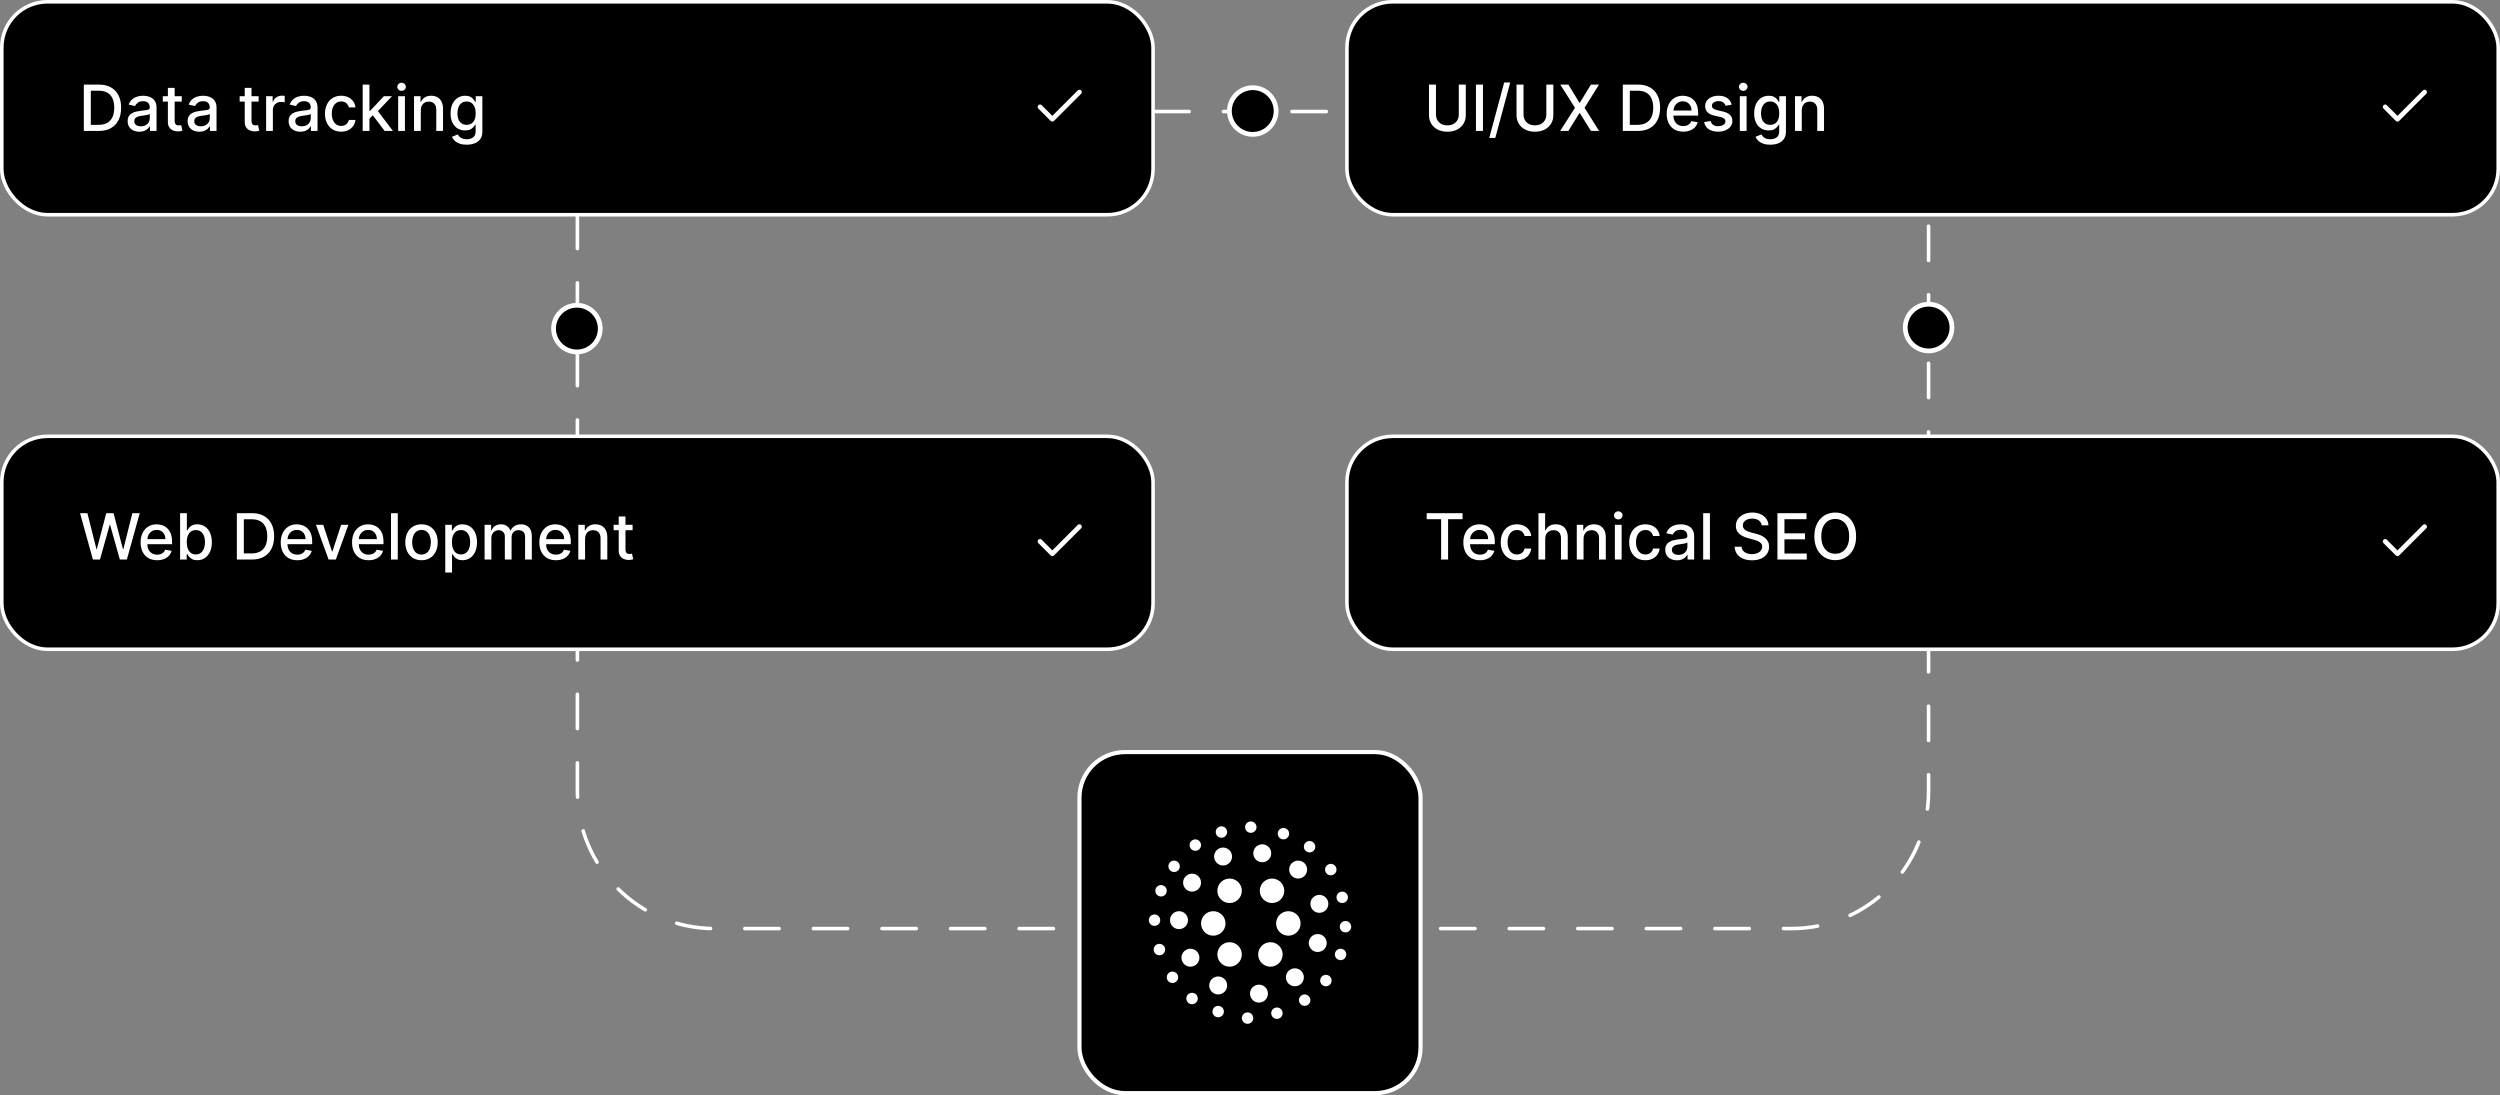 <svg width="420" height="184" viewBox="0 0 420 184" fill="none" xmlns="http://www.w3.org/2000/svg">
<rect x="0" y="0" width="420" height="184" fill="#808080" stroke="none"/>
<path d="M324 38V132.947C324 145.679 313.679 156 300.947 156H225" stroke="white" stroke-width="0.6" stroke-linecap="round" stroke-dasharray="5.76 5.76"/>
<path d="M97 36V132.947C97 145.679 107.321 156 120.053 156H196" stroke="white" stroke-width="0.6" stroke-linecap="round" stroke-dasharray="5.76 5.76"/>
<rect x="0.3" y="0.3" width="193.416" height="35.778" rx="7.7" fill="black" stroke="white" stroke-width="0.6"/>
<path d="M16.604 22H14.084V14.215H16.684C17.447 14.215 18.102 14.371 18.649 14.682C19.197 14.992 19.616 15.436 19.908 16.017C20.202 16.594 20.349 17.288 20.349 18.096C20.349 18.907 20.2 19.604 19.904 20.187C19.61 20.77 19.184 21.218 18.627 21.532C18.069 21.844 17.395 22 16.604 22ZM15.258 20.974H16.54C17.133 20.974 17.626 20.862 18.018 20.639C18.411 20.414 18.705 20.088 18.9 19.662C19.096 19.234 19.193 18.712 19.193 18.096C19.193 17.485 19.096 16.967 18.9 16.541C18.708 16.115 18.42 15.792 18.037 15.572C17.655 15.351 17.18 15.241 16.612 15.241H15.258V20.974ZM23.417 22.129C23.047 22.129 22.713 22.061 22.414 21.924C22.115 21.785 21.878 21.583 21.703 21.32C21.531 21.056 21.445 20.733 21.445 20.35C21.445 20.021 21.508 19.75 21.634 19.537C21.761 19.324 21.932 19.155 22.148 19.031C22.363 18.907 22.604 18.813 22.87 18.75C23.136 18.686 23.407 18.638 23.683 18.605C24.033 18.565 24.317 18.532 24.535 18.507C24.753 18.479 24.911 18.434 25.01 18.373C25.109 18.313 25.159 18.214 25.159 18.077V18.05C25.159 17.718 25.065 17.461 24.877 17.279C24.692 17.096 24.416 17.005 24.049 17.005C23.666 17.005 23.364 17.09 23.144 17.26C22.926 17.427 22.775 17.613 22.691 17.819L21.623 17.575C21.75 17.22 21.935 16.934 22.178 16.716C22.424 16.496 22.707 16.336 23.026 16.237C23.345 16.136 23.681 16.085 24.033 16.085C24.266 16.085 24.514 16.113 24.775 16.169C25.038 16.222 25.284 16.321 25.512 16.465C25.743 16.61 25.931 16.816 26.078 17.085C26.226 17.351 26.299 17.697 26.299 18.123V22H25.189V21.202H25.143C25.07 21.349 24.96 21.493 24.813 21.635C24.666 21.777 24.477 21.895 24.246 21.989C24.015 22.082 23.739 22.129 23.417 22.129ZM23.665 21.217C23.979 21.217 24.247 21.155 24.47 21.031C24.696 20.907 24.867 20.744 24.984 20.544C25.103 20.341 25.162 20.125 25.162 19.894V19.141C25.122 19.182 25.043 19.22 24.927 19.256C24.813 19.288 24.682 19.317 24.535 19.343C24.388 19.366 24.245 19.387 24.105 19.407C23.966 19.425 23.849 19.441 23.756 19.453C23.535 19.481 23.334 19.528 23.151 19.594C22.971 19.66 22.827 19.755 22.718 19.879C22.611 20 22.558 20.163 22.558 20.366C22.558 20.647 22.662 20.86 22.87 21.004C23.078 21.146 23.343 21.217 23.665 21.217ZM30.538 16.161V17.073H27.349V16.161H30.538ZM28.204 14.762H29.341V20.286C29.341 20.506 29.374 20.672 29.44 20.784C29.506 20.893 29.591 20.967 29.695 21.008C29.801 21.046 29.916 21.065 30.041 21.065C30.132 21.065 30.212 21.059 30.28 21.046C30.349 21.033 30.402 21.023 30.44 21.015L30.645 21.954C30.579 21.98 30.485 22.005 30.364 22.03C30.242 22.058 30.09 22.074 29.907 22.076C29.608 22.081 29.33 22.028 29.071 21.916C28.813 21.805 28.604 21.633 28.444 21.399C28.284 21.166 28.204 20.874 28.204 20.521V14.762ZM33.495 22.129C33.125 22.129 32.791 22.061 32.492 21.924C32.193 21.785 31.956 21.583 31.781 21.32C31.608 21.056 31.522 20.733 31.522 20.35C31.522 20.021 31.585 19.75 31.712 19.537C31.839 19.324 32.01 19.155 32.225 19.031C32.441 18.907 32.682 18.813 32.948 18.75C33.214 18.686 33.485 18.638 33.761 18.605C34.111 18.565 34.395 18.532 34.613 18.507C34.831 18.479 34.989 18.434 35.088 18.373C35.187 18.313 35.236 18.214 35.236 18.077V18.05C35.236 17.718 35.142 17.461 34.955 17.279C34.77 17.096 34.494 17.005 34.126 17.005C33.743 17.005 33.442 17.09 33.221 17.26C33.004 17.427 32.853 17.613 32.769 17.819L31.701 17.575C31.828 17.22 32.013 16.934 32.256 16.716C32.502 16.496 32.784 16.336 33.104 16.237C33.423 16.136 33.759 16.085 34.111 16.085C34.344 16.085 34.591 16.113 34.852 16.169C35.116 16.222 35.362 16.321 35.59 16.465C35.82 16.61 36.009 16.816 36.156 17.085C36.303 17.351 36.377 17.697 36.377 18.123V22H35.267V21.202H35.221C35.148 21.349 35.037 21.493 34.89 21.635C34.743 21.777 34.554 21.895 34.324 21.989C34.093 22.082 33.817 22.129 33.495 22.129ZM33.742 21.217C34.056 21.217 34.325 21.155 34.548 21.031C34.774 20.907 34.945 20.744 35.061 20.544C35.181 20.341 35.24 20.125 35.24 19.894V19.141C35.2 19.182 35.121 19.22 35.004 19.256C34.89 19.288 34.76 19.317 34.613 19.343C34.466 19.366 34.323 19.387 34.183 19.407C34.044 19.425 33.927 19.441 33.834 19.453C33.613 19.481 33.411 19.528 33.229 19.594C33.049 19.66 32.905 19.755 32.796 19.879C32.689 20 32.636 20.163 32.636 20.366C32.636 20.647 32.74 20.86 32.948 21.004C33.156 21.146 33.42 21.217 33.742 21.217ZM43.449 16.161V17.073H40.26V16.161H43.449ZM41.115 14.762H42.252V20.286C42.252 20.506 42.285 20.672 42.351 20.784C42.417 20.893 42.502 20.967 42.605 21.008C42.712 21.046 42.827 21.065 42.951 21.065C43.043 21.065 43.122 21.059 43.191 21.046C43.259 21.033 43.312 21.023 43.35 21.015L43.556 21.954C43.49 21.98 43.396 22.005 43.274 22.03C43.153 22.058 43.001 22.074 42.818 22.076C42.519 22.081 42.24 22.028 41.982 21.916C41.723 21.805 41.514 21.633 41.355 21.399C41.195 21.166 41.115 20.874 41.115 20.521V14.762ZM44.707 22V16.161H45.805V17.089H45.866C45.972 16.774 46.16 16.527 46.429 16.347C46.7 16.165 47.007 16.074 47.349 16.074C47.42 16.074 47.503 16.076 47.6 16.081C47.698 16.086 47.776 16.093 47.831 16.1V17.188C47.786 17.175 47.705 17.161 47.588 17.146C47.472 17.128 47.355 17.119 47.238 17.119C46.97 17.119 46.73 17.176 46.52 17.29C46.312 17.402 46.147 17.558 46.026 17.758C45.904 17.955 45.843 18.181 45.843 18.434V22H44.707ZM50.462 22.129C50.092 22.129 49.758 22.061 49.459 21.924C49.16 21.785 48.922 21.583 48.748 21.32C48.575 21.056 48.489 20.733 48.489 20.35C48.489 20.021 48.553 19.75 48.679 19.537C48.806 19.324 48.977 19.155 49.192 19.031C49.408 18.907 49.649 18.813 49.915 18.75C50.181 18.686 50.452 18.638 50.728 18.605C51.078 18.565 51.362 18.532 51.58 18.507C51.798 18.479 51.956 18.434 52.055 18.373C52.154 18.313 52.203 18.214 52.203 18.077V18.05C52.203 17.718 52.109 17.461 51.922 17.279C51.737 17.096 51.461 17.005 51.093 17.005C50.711 17.005 50.409 17.09 50.188 17.26C49.97 17.427 49.82 17.613 49.736 17.819L48.668 17.575C48.794 17.22 48.98 16.934 49.223 16.716C49.469 16.496 49.751 16.336 50.071 16.237C50.39 16.136 50.726 16.085 51.078 16.085C51.311 16.085 51.558 16.113 51.819 16.169C52.083 16.222 52.329 16.321 52.557 16.465C52.787 16.61 52.976 16.816 53.123 17.085C53.27 17.351 53.344 17.697 53.344 18.123V22H52.234V21.202H52.188C52.114 21.349 52.004 21.493 51.857 21.635C51.71 21.777 51.521 21.895 51.291 21.989C51.06 22.082 50.784 22.129 50.462 22.129ZM50.709 21.217C51.023 21.217 51.292 21.155 51.515 21.031C51.741 20.907 51.912 20.744 52.028 20.544C52.147 20.341 52.207 20.125 52.207 19.894V19.141C52.166 19.182 52.088 19.22 51.971 19.256C51.857 19.288 51.727 19.317 51.58 19.343C51.433 19.366 51.29 19.387 51.15 19.407C51.011 19.425 50.894 19.441 50.8 19.453C50.58 19.481 50.379 19.528 50.196 19.594C50.016 19.66 49.872 19.755 49.763 19.879C49.656 20 49.603 20.163 49.603 20.366C49.603 20.647 49.707 20.86 49.915 21.004C50.123 21.146 50.387 21.217 50.709 21.217ZM57.317 22.118C56.752 22.118 56.265 21.99 55.857 21.734C55.452 21.476 55.14 21.119 54.922 20.666C54.704 20.212 54.595 19.693 54.595 19.107C54.595 18.514 54.707 17.991 54.93 17.537C55.153 17.081 55.467 16.725 55.873 16.469C56.278 16.213 56.756 16.085 57.306 16.085C57.749 16.085 58.145 16.167 58.492 16.332C58.839 16.494 59.119 16.722 59.332 17.016C59.547 17.31 59.675 17.654 59.716 18.047H58.61C58.549 17.773 58.409 17.537 58.191 17.34C57.976 17.142 57.687 17.043 57.325 17.043C57.008 17.043 56.73 17.127 56.492 17.294C56.257 17.459 56.073 17.694 55.941 18.001C55.809 18.305 55.743 18.665 55.743 19.081C55.743 19.506 55.808 19.874 55.937 20.183C56.066 20.492 56.249 20.732 56.485 20.901C56.723 21.071 57.003 21.156 57.325 21.156C57.54 21.156 57.735 21.117 57.91 21.038C58.087 20.957 58.236 20.842 58.355 20.692C58.477 20.543 58.562 20.363 58.61 20.153H59.716C59.675 20.53 59.552 20.867 59.347 21.164C59.142 21.46 58.867 21.694 58.522 21.863C58.18 22.033 57.778 22.118 57.317 22.118ZM61.977 20.02L61.969 18.632H62.167L64.493 16.161H65.854L63.201 18.974H63.022L61.977 20.02ZM60.931 22V14.215H62.068V22H60.931ZM64.619 22L62.528 19.225L63.311 18.43L66.014 22H64.619ZM66.89 22V16.161H68.027V22H66.89ZM67.464 15.26C67.266 15.26 67.097 15.194 66.955 15.062C66.815 14.928 66.746 14.768 66.746 14.583C66.746 14.396 66.815 14.236 66.955 14.104C67.097 13.97 67.266 13.903 67.464 13.903C67.662 13.903 67.83 13.97 67.97 14.104C68.112 14.236 68.183 14.396 68.183 14.583C68.183 14.768 68.112 14.928 67.97 15.062C67.83 15.194 67.662 15.26 67.464 15.26ZM70.693 18.533V22H69.556V16.161H70.647V17.111H70.719C70.853 16.802 71.064 16.554 71.35 16.366C71.639 16.179 72.003 16.085 72.441 16.085C72.839 16.085 73.188 16.169 73.487 16.336C73.786 16.501 74.018 16.747 74.182 17.073C74.347 17.4 74.43 17.805 74.43 18.286V22H73.293V18.423C73.293 18 73.183 17.669 72.962 17.431C72.742 17.19 72.439 17.07 72.053 17.07C71.79 17.07 71.555 17.127 71.35 17.241C71.147 17.355 70.987 17.522 70.868 17.742C70.751 17.96 70.693 18.224 70.693 18.533ZM78.402 24.311C77.938 24.311 77.539 24.251 77.204 24.129C76.873 24.007 76.601 23.846 76.391 23.646C76.181 23.446 76.023 23.227 75.92 22.988L76.897 22.585C76.965 22.697 77.056 22.815 77.17 22.939C77.287 23.066 77.444 23.174 77.642 23.262C77.842 23.351 78.099 23.395 78.413 23.395C78.844 23.395 79.2 23.29 79.482 23.08C79.763 22.872 79.904 22.54 79.904 22.084V20.936H79.831C79.763 21.06 79.664 21.198 79.535 21.35C79.408 21.502 79.233 21.634 79.01 21.745C78.787 21.857 78.497 21.913 78.14 21.913C77.678 21.913 77.263 21.805 76.893 21.59C76.525 21.372 76.234 21.051 76.019 20.628C75.806 20.202 75.699 19.679 75.699 19.058C75.699 18.437 75.804 17.905 76.015 17.461C76.228 17.018 76.519 16.678 76.889 16.442C77.259 16.204 77.678 16.085 78.147 16.085C78.51 16.085 78.802 16.146 79.025 16.267C79.249 16.387 79.422 16.526 79.546 16.686C79.673 16.845 79.77 16.986 79.839 17.108H79.923V16.161H81.036V22.129C81.036 22.631 80.92 23.043 80.687 23.365C80.454 23.687 80.138 23.925 79.74 24.079C79.345 24.234 78.899 24.311 78.402 24.311ZM78.391 20.97C78.718 20.97 78.994 20.894 79.219 20.742C79.447 20.587 79.62 20.367 79.736 20.08C79.855 19.791 79.915 19.445 79.915 19.043C79.915 18.65 79.857 18.304 79.74 18.005C79.624 17.706 79.453 17.473 79.227 17.305C79.001 17.136 78.723 17.051 78.391 17.051C78.049 17.051 77.763 17.139 77.535 17.317C77.307 17.492 77.135 17.73 77.018 18.031C76.904 18.333 76.847 18.67 76.847 19.043C76.847 19.425 76.906 19.761 77.022 20.05C77.139 20.339 77.311 20.564 77.539 20.727C77.77 20.889 78.053 20.97 78.391 20.97Z" fill="white"/>
<path d="M181.338 15.48L176.791 20.028L174.724 17.961" stroke="white" stroke-width="0.8" stroke-linecap="round" stroke-linejoin="round"/>
<rect x="0.3" y="73.3" width="193.416" height="35.778" rx="7.7" fill="black" stroke="white" stroke-width="0.6"/>
<path d="M15.608 94L13.449 86.215H14.684L16.201 92.244H16.273L17.851 86.215H19.075L20.653 92.248H20.725L22.238 86.215H23.477L21.314 94H20.132L18.494 88.169H18.433L16.794 94H15.608ZM26.399 94.118C25.823 94.118 25.328 93.995 24.912 93.749C24.499 93.501 24.18 93.152 23.954 92.704C23.731 92.253 23.62 91.724 23.62 91.119C23.62 90.52 23.731 89.993 23.954 89.537C24.18 89.081 24.494 88.725 24.897 88.469C25.303 88.213 25.777 88.085 26.319 88.085C26.648 88.085 26.968 88.139 27.277 88.249C27.586 88.358 27.864 88.528 28.109 88.762C28.355 88.995 28.549 89.298 28.691 89.67C28.833 90.04 28.904 90.49 28.904 91.02V91.423H24.262V90.571H27.79C27.79 90.272 27.729 90.007 27.608 89.777C27.486 89.543 27.315 89.36 27.094 89.225C26.877 89.091 26.62 89.024 26.326 89.024C26.007 89.024 25.728 89.103 25.49 89.26C25.255 89.414 25.072 89.617 24.943 89.868C24.816 90.116 24.753 90.386 24.753 90.678V91.343C24.753 91.733 24.821 92.065 24.958 92.339C25.097 92.613 25.291 92.822 25.54 92.966C25.788 93.108 26.078 93.179 26.41 93.179C26.626 93.179 26.822 93.149 26.999 93.088C27.177 93.024 27.33 92.931 27.459 92.806C27.589 92.682 27.687 92.529 27.756 92.347L28.832 92.54C28.745 92.857 28.591 93.135 28.368 93.373C28.147 93.609 27.87 93.792 27.535 93.924C27.203 94.053 26.825 94.118 26.399 94.118ZM30.256 94V86.215H31.393V89.108H31.461C31.527 88.986 31.622 88.845 31.747 88.686C31.871 88.526 32.043 88.387 32.264 88.267C32.484 88.146 32.775 88.085 33.138 88.085C33.609 88.085 34.03 88.204 34.4 88.442C34.77 88.681 35.06 89.024 35.27 89.473C35.483 89.921 35.59 90.461 35.59 91.092C35.59 91.723 35.485 92.264 35.274 92.715C35.064 93.164 34.775 93.51 34.407 93.753C34.04 93.994 33.621 94.114 33.149 94.114C32.794 94.114 32.504 94.055 32.279 93.936C32.056 93.816 31.881 93.677 31.754 93.517C31.627 93.358 31.53 93.216 31.461 93.092H31.366V94H30.256ZM31.37 91.081C31.37 91.491 31.43 91.851 31.549 92.16C31.668 92.469 31.84 92.711 32.066 92.886C32.291 93.059 32.568 93.145 32.895 93.145C33.234 93.145 33.518 93.055 33.746 92.875C33.974 92.692 34.147 92.445 34.263 92.134C34.382 91.822 34.442 91.471 34.442 91.081C34.442 90.695 34.383 90.349 34.267 90.043C34.153 89.736 33.98 89.494 33.75 89.317C33.522 89.139 33.237 89.051 32.895 89.051C32.565 89.051 32.286 89.135 32.058 89.305C31.833 89.475 31.662 89.712 31.545 90.016C31.428 90.32 31.37 90.675 31.37 91.081ZM42.311 94H39.79V86.215H42.391C43.153 86.215 43.809 86.371 44.356 86.682C44.903 86.992 45.323 87.436 45.614 88.017C45.908 88.594 46.055 89.288 46.055 90.096C46.055 90.907 45.907 91.604 45.611 92.187C45.316 92.77 44.891 93.218 44.333 93.532C43.776 93.844 43.102 94 42.311 94ZM40.965 92.974H42.246C42.839 92.974 43.332 92.862 43.725 92.639C44.118 92.414 44.412 92.088 44.607 91.662C44.802 91.234 44.9 90.712 44.9 90.096C44.9 89.485 44.802 88.967 44.607 88.541C44.414 88.115 44.127 87.792 43.744 87.572C43.361 87.351 42.886 87.241 42.318 87.241H40.965V92.974ZM49.941 94.118C49.366 94.118 48.87 93.995 48.455 93.749C48.042 93.501 47.722 93.152 47.497 92.704C47.274 92.253 47.162 91.724 47.162 91.119C47.162 90.52 47.274 89.993 47.497 89.537C47.722 89.081 48.037 88.725 48.44 88.469C48.845 88.213 49.319 88.085 49.861 88.085C50.191 88.085 50.51 88.139 50.819 88.249C51.129 88.358 51.406 88.528 51.652 88.762C51.898 88.995 52.092 89.298 52.234 89.67C52.376 90.04 52.447 90.49 52.447 91.02V91.423H47.805V90.571H51.333C51.333 90.272 51.272 90.007 51.15 89.777C51.029 89.543 50.857 89.36 50.637 89.225C50.419 89.091 50.163 89.024 49.869 89.024C49.55 89.024 49.271 89.103 49.033 89.26C48.797 89.414 48.615 89.617 48.485 89.868C48.359 90.116 48.295 90.386 48.295 90.678V91.343C48.295 91.733 48.364 92.065 48.501 92.339C48.64 92.613 48.834 92.822 49.082 92.966C49.331 93.108 49.621 93.179 49.953 93.179C50.168 93.179 50.364 93.149 50.542 93.088C50.719 93.024 50.873 92.931 51.002 92.806C51.131 92.682 51.23 92.529 51.298 92.347L52.374 92.54C52.288 92.857 52.133 93.135 51.91 93.373C51.69 93.609 51.413 93.792 51.078 93.924C50.746 94.053 50.367 94.118 49.941 94.118ZM58.535 88.161L56.418 94H55.202L53.08 88.161H54.301L55.779 92.654H55.84L57.315 88.161H58.535ZM61.922 94.118C61.346 94.118 60.851 93.995 60.435 93.749C60.022 93.501 59.703 93.152 59.477 92.704C59.254 92.253 59.143 91.724 59.143 91.119C59.143 90.52 59.254 89.993 59.477 89.537C59.703 89.081 60.017 88.725 60.42 88.469C60.826 88.213 61.3 88.085 61.842 88.085C62.171 88.085 62.491 88.139 62.8 88.249C63.109 88.358 63.386 88.528 63.632 88.762C63.878 88.995 64.072 89.298 64.214 89.67C64.356 90.04 64.427 90.49 64.427 91.02V91.423H59.785V90.571H63.313C63.313 90.272 63.252 90.007 63.13 89.777C63.009 89.543 62.838 89.36 62.617 89.225C62.399 89.091 62.143 89.024 61.849 89.024C61.53 89.024 61.251 89.103 61.013 89.26C60.777 89.414 60.595 89.617 60.466 89.868C60.339 90.116 60.276 90.386 60.276 90.678V91.343C60.276 91.733 60.344 92.065 60.481 92.339C60.62 92.613 60.814 92.822 61.062 92.966C61.311 93.108 61.601 93.179 61.933 93.179C62.148 93.179 62.345 93.149 62.522 93.088C62.7 93.024 62.853 92.931 62.982 92.806C63.111 92.682 63.21 92.529 63.279 92.347L64.355 92.54C64.268 92.857 64.114 93.135 63.891 93.373C63.67 93.609 63.393 93.792 63.058 93.924C62.726 94.053 62.347 94.118 61.922 94.118ZM66.825 86.215V94H65.688V86.215H66.825ZM70.813 94.118C70.266 94.118 69.788 93.993 69.38 93.742C68.972 93.491 68.655 93.14 68.43 92.689C68.204 92.237 68.091 91.71 68.091 91.107C68.091 90.501 68.204 89.972 68.43 89.518C68.655 89.064 68.972 88.712 69.38 88.461C69.788 88.21 70.266 88.085 70.813 88.085C71.361 88.085 71.838 88.21 72.246 88.461C72.654 88.712 72.971 89.064 73.197 89.518C73.422 89.972 73.535 90.501 73.535 91.107C73.535 91.71 73.422 92.237 73.197 92.689C72.971 93.14 72.654 93.491 72.246 93.742C71.838 93.993 71.361 94.118 70.813 94.118ZM70.817 93.164C71.172 93.164 71.466 93.07 71.699 92.882C71.932 92.695 72.105 92.445 72.216 92.134C72.33 91.822 72.387 91.478 72.387 91.103C72.387 90.731 72.33 90.389 72.216 90.077C72.105 89.763 71.932 89.511 71.699 89.32C71.466 89.13 71.172 89.035 70.817 89.035C70.46 89.035 70.163 89.13 69.928 89.32C69.694 89.511 69.521 89.763 69.407 90.077C69.295 90.389 69.24 90.731 69.24 91.103C69.24 91.478 69.295 91.822 69.407 92.134C69.521 92.445 69.694 92.695 69.928 92.882C70.163 93.07 70.46 93.164 70.817 93.164ZM74.804 96.19V88.161H75.914V89.108H76.009C76.075 88.986 76.17 88.845 76.294 88.686C76.418 88.526 76.591 88.387 76.811 88.267C77.032 88.146 77.323 88.085 77.685 88.085C78.157 88.085 78.578 88.204 78.948 88.442C79.317 88.681 79.608 89.024 79.818 89.473C80.031 89.921 80.137 90.461 80.137 91.092C80.137 91.723 80.032 92.264 79.822 92.715C79.612 93.164 79.323 93.51 78.955 93.753C78.588 93.994 78.168 94.114 77.697 94.114C77.342 94.114 77.052 94.055 76.826 93.936C76.603 93.816 76.428 93.677 76.302 93.517C76.175 93.358 76.077 93.216 76.009 93.092H75.941V96.19H74.804ZM75.918 91.081C75.918 91.491 75.977 91.851 76.096 92.16C76.216 92.469 76.388 92.711 76.613 92.886C76.839 93.059 77.115 93.145 77.442 93.145C77.782 93.145 78.066 93.055 78.294 92.875C78.522 92.692 78.694 92.445 78.811 92.134C78.93 91.822 78.989 91.471 78.989 91.081C78.989 90.695 78.931 90.349 78.814 90.043C78.7 89.736 78.528 89.494 78.297 89.317C78.069 89.139 77.784 89.051 77.442 89.051C77.113 89.051 76.834 89.135 76.606 89.305C76.38 89.475 76.209 89.712 76.093 90.016C75.976 90.32 75.918 90.675 75.918 91.081ZM81.411 94V88.161H82.502V89.111H82.574C82.696 88.79 82.895 88.539 83.171 88.359C83.447 88.176 83.778 88.085 84.163 88.085C84.553 88.085 84.88 88.176 85.144 88.359C85.41 88.541 85.606 88.792 85.733 89.111H85.794C85.933 88.8 86.155 88.551 86.459 88.366C86.763 88.179 87.126 88.085 87.546 88.085C88.076 88.085 88.508 88.251 88.843 88.583C89.18 88.915 89.348 89.415 89.348 90.085V94H88.212V90.191C88.212 89.796 88.104 89.509 87.889 89.332C87.673 89.154 87.416 89.066 87.117 89.066C86.747 89.066 86.459 89.18 86.254 89.408C86.049 89.633 85.946 89.924 85.946 90.278V94H84.813V90.119C84.813 89.802 84.714 89.547 84.517 89.355C84.319 89.162 84.062 89.066 83.745 89.066C83.53 89.066 83.331 89.123 83.148 89.237C82.968 89.348 82.823 89.504 82.711 89.704C82.602 89.905 82.547 90.137 82.547 90.4V94H81.411ZM93.388 94.118C92.813 94.118 92.318 93.995 91.902 93.749C91.489 93.501 91.17 93.152 90.944 92.704C90.721 92.253 90.609 91.724 90.609 91.119C90.609 90.52 90.721 89.993 90.944 89.537C91.17 89.081 91.484 88.725 91.887 88.469C92.292 88.213 92.766 88.085 93.309 88.085C93.638 88.085 93.957 88.139 94.266 88.249C94.576 88.358 94.853 88.528 95.099 88.762C95.345 88.995 95.539 89.298 95.681 89.67C95.823 90.04 95.894 90.49 95.894 91.02V91.423H91.252V90.571H94.78C94.78 90.272 94.719 90.007 94.597 89.777C94.476 89.543 94.305 89.36 94.084 89.225C93.866 89.091 93.61 89.024 93.316 89.024C92.997 89.024 92.718 89.103 92.48 89.26C92.244 89.414 92.062 89.617 91.932 89.868C91.806 90.116 91.742 90.386 91.742 90.678V91.343C91.742 91.733 91.811 92.065 91.948 92.339C92.087 92.613 92.281 92.822 92.529 92.966C92.778 93.108 93.068 93.179 93.4 93.179C93.615 93.179 93.812 93.149 93.989 93.088C94.166 93.024 94.32 92.931 94.449 92.806C94.578 92.682 94.677 92.529 94.746 92.347L95.821 92.54C95.735 92.857 95.581 93.135 95.358 93.373C95.137 93.609 94.86 93.792 94.525 93.924C94.193 94.053 93.814 94.118 93.388 94.118ZM98.291 90.533V94H97.155V88.161H98.246V89.111H98.318C98.452 88.802 98.663 88.554 98.949 88.366C99.238 88.179 99.602 88.085 100.04 88.085C100.438 88.085 100.786 88.169 101.085 88.336C101.384 88.501 101.616 88.746 101.781 89.073C101.946 89.4 102.028 89.805 102.028 90.286V94H100.892V90.423C100.892 90 100.781 89.669 100.561 89.431C100.34 89.19 100.037 89.07 99.652 89.07C99.389 89.07 99.154 89.127 98.949 89.241C98.746 89.355 98.585 89.522 98.466 89.743C98.35 89.96 98.291 90.224 98.291 90.533ZM106.278 88.161V89.073H103.089V88.161H106.278ZM103.944 86.762H105.081V92.286C105.081 92.506 105.114 92.672 105.18 92.784C105.246 92.893 105.33 92.967 105.434 93.008C105.541 93.046 105.656 93.065 105.78 93.065C105.871 93.065 105.951 93.059 106.02 93.046C106.088 93.033 106.141 93.023 106.179 93.016L106.385 93.954C106.319 93.98 106.225 94.005 106.103 94.031C105.982 94.058 105.83 94.074 105.647 94.076C105.348 94.081 105.069 94.028 104.811 93.916C104.552 93.805 104.343 93.633 104.184 93.4C104.024 93.166 103.944 92.874 103.944 92.521V86.762Z" fill="white"/>
<path d="M181.338 88.48L176.791 93.028L174.724 90.961" stroke="white" stroke-width="0.8" stroke-linecap="round" stroke-linejoin="round"/>
<rect x="226.284" y="0.3" width="193.416" height="35.778" rx="7.7" fill="black" stroke="white" stroke-width="0.6"/>
<path d="M245.075 14.215H246.253V19.335C246.253 19.88 246.125 20.363 245.869 20.784C245.613 21.202 245.253 21.531 244.79 21.772C244.326 22.01 243.782 22.129 243.159 22.129C242.538 22.129 241.996 22.01 241.532 21.772C241.068 21.531 240.708 21.202 240.452 20.784C240.196 20.363 240.068 19.88 240.068 19.335V14.215H241.243V19.24C241.243 19.593 241.32 19.905 241.475 20.179C241.632 20.453 241.854 20.668 242.14 20.826C242.426 20.98 242.766 21.057 243.159 21.057C243.554 21.057 243.895 20.98 244.181 20.826C244.47 20.668 244.691 20.453 244.843 20.179C244.997 19.905 245.075 19.593 245.075 19.24V14.215ZM249.136 14.215V22H247.961V14.215H249.136ZM253.72 13.85L251.211 23.171H250.196L252.705 13.85H253.72ZM259.784 14.215H260.962V19.335C260.962 19.88 260.834 20.363 260.578 20.784C260.322 21.202 259.962 21.531 259.499 21.772C259.035 22.01 258.491 22.129 257.868 22.129C257.247 22.129 256.704 22.01 256.241 21.772C255.777 21.531 255.417 21.202 255.161 20.784C254.905 20.363 254.777 19.88 254.777 19.335V14.215H255.952V19.24C255.952 19.593 256.029 19.905 256.184 20.179C256.341 20.453 256.563 20.668 256.849 20.826C257.135 20.98 257.475 21.057 257.868 21.057C258.263 21.057 258.604 20.98 258.89 20.826C259.179 20.668 259.4 20.453 259.552 20.179C259.706 19.905 259.784 19.593 259.784 19.24V14.215ZM263.487 14.215L265.35 17.26H265.411L267.274 14.215H268.634L266.209 18.107L268.65 22H267.281L265.411 18.997H265.35L263.48 22H262.111L264.593 18.107L262.126 14.215H263.487ZM275.153 22H272.633V14.215H275.233C275.996 14.215 276.651 14.371 277.198 14.682C277.746 14.992 278.165 15.436 278.457 16.017C278.75 16.594 278.897 17.288 278.897 18.096C278.897 18.907 278.749 19.604 278.453 20.187C278.159 20.77 277.733 21.218 277.175 21.532C276.618 21.844 275.944 22 275.153 22ZM273.807 20.974H275.088C275.681 20.974 276.174 20.862 276.567 20.639C276.96 20.414 277.254 20.088 277.449 19.662C277.644 19.234 277.742 18.712 277.742 18.096C277.742 17.485 277.644 16.967 277.449 16.541C277.257 16.115 276.969 15.792 276.586 15.572C276.203 15.351 275.728 15.241 275.161 15.241H273.807V20.974ZM282.784 22.118C282.208 22.118 281.713 21.995 281.297 21.749C280.884 21.501 280.565 21.152 280.339 20.704C280.116 20.253 280.005 19.724 280.005 19.119C280.005 18.52 280.116 17.993 280.339 17.537C280.565 17.081 280.879 16.725 281.282 16.469C281.687 16.213 282.161 16.085 282.704 16.085C283.033 16.085 283.352 16.14 283.662 16.248C283.971 16.358 284.248 16.529 284.494 16.762C284.74 16.995 284.934 17.298 285.076 17.67C285.218 18.04 285.289 18.49 285.289 19.02V19.423H280.647V18.571H284.175C284.175 18.272 284.114 18.007 283.992 17.777C283.871 17.544 283.7 17.36 283.479 17.226C283.261 17.091 283.005 17.024 282.711 17.024C282.392 17.024 282.113 17.103 281.875 17.26C281.639 17.414 281.457 17.617 281.328 17.868C281.201 18.116 281.137 18.386 281.137 18.678V19.343C281.137 19.733 281.206 20.065 281.343 20.339C281.482 20.613 281.676 20.822 281.924 20.966C282.173 21.108 282.463 21.179 282.795 21.179C283.01 21.179 283.207 21.149 283.384 21.088C283.562 21.024 283.715 20.931 283.844 20.806C283.973 20.682 284.072 20.529 284.141 20.346L285.216 20.54C285.13 20.857 284.976 21.135 284.753 21.373C284.532 21.609 284.255 21.792 283.92 21.924C283.588 22.053 283.209 22.118 282.784 22.118ZM290.925 17.587L289.895 17.769C289.852 17.637 289.784 17.512 289.69 17.393C289.599 17.274 289.474 17.176 289.317 17.1C289.16 17.024 288.964 16.986 288.728 16.986C288.406 16.986 288.138 17.058 287.922 17.203C287.707 17.345 287.599 17.528 287.599 17.754C287.599 17.949 287.671 18.106 287.816 18.225C287.96 18.344 288.193 18.442 288.515 18.518L289.443 18.731C289.98 18.855 290.38 19.046 290.644 19.305C290.908 19.563 291.039 19.899 291.039 20.312C291.039 20.662 290.938 20.974 290.735 21.247C290.535 21.519 290.255 21.732 289.895 21.886C289.538 22.041 289.123 22.118 288.652 22.118C287.998 22.118 287.465 21.979 287.052 21.7C286.639 21.419 286.385 21.019 286.291 20.502L287.39 20.335C287.458 20.622 287.599 20.838 287.812 20.985C288.025 21.13 288.302 21.202 288.644 21.202C289.017 21.202 289.315 21.125 289.538 20.97C289.761 20.813 289.872 20.622 289.872 20.396C289.872 20.213 289.804 20.06 289.667 19.936C289.533 19.812 289.326 19.718 289.047 19.655L288.059 19.438C287.514 19.314 287.111 19.116 286.85 18.845C286.592 18.574 286.462 18.23 286.462 17.815C286.462 17.47 286.559 17.168 286.751 16.91C286.944 16.651 287.21 16.45 287.55 16.305C287.889 16.159 288.278 16.085 288.717 16.085C289.348 16.085 289.844 16.222 290.207 16.496C290.569 16.767 290.809 17.13 290.925 17.587ZM292.289 22V16.161H293.426V22H292.289ZM292.863 15.26C292.665 15.26 292.496 15.194 292.354 15.062C292.214 14.928 292.145 14.768 292.145 14.583C292.145 14.396 292.214 14.236 292.354 14.104C292.496 13.97 292.665 13.903 292.863 13.903C293.061 13.903 293.229 13.97 293.369 14.104C293.511 14.236 293.582 14.396 293.582 14.583C293.582 14.768 293.511 14.928 293.369 15.062C293.229 15.194 293.061 15.26 292.863 15.26ZM297.403 24.311C296.939 24.311 296.54 24.251 296.206 24.129C295.874 24.007 295.602 23.846 295.392 23.646C295.182 23.446 295.025 23.227 294.921 22.988L295.898 22.585C295.966 22.697 296.057 22.815 296.171 22.939C296.288 23.066 296.445 23.174 296.643 23.262C296.843 23.351 297.1 23.395 297.414 23.395C297.845 23.395 298.201 23.29 298.483 23.08C298.764 22.872 298.905 22.54 298.905 22.084V20.936H298.832C298.764 21.06 298.665 21.198 298.536 21.35C298.409 21.502 298.234 21.634 298.011 21.745C297.788 21.857 297.498 21.913 297.141 21.913C296.68 21.913 296.264 21.805 295.894 21.59C295.526 21.372 295.235 21.051 295.02 20.628C294.807 20.202 294.7 19.679 294.7 19.058C294.7 18.437 294.805 17.905 295.016 17.461C295.229 17.018 295.52 16.678 295.89 16.442C296.26 16.204 296.68 16.085 297.148 16.085C297.511 16.085 297.803 16.146 298.027 16.267C298.25 16.387 298.423 16.526 298.547 16.686C298.674 16.845 298.772 16.986 298.84 17.108H298.924V16.161H300.037V22.129C300.037 22.631 299.921 23.043 299.688 23.365C299.455 23.687 299.139 23.925 298.741 24.079C298.346 24.234 297.9 24.311 297.403 24.311ZM297.392 20.97C297.719 20.97 297.995 20.894 298.22 20.742C298.448 20.587 298.621 20.367 298.737 20.08C298.856 19.791 298.916 19.445 298.916 19.043C298.916 18.65 298.858 18.304 298.741 18.005C298.625 17.706 298.454 17.473 298.228 17.305C298.002 17.136 297.724 17.051 297.392 17.051C297.05 17.051 296.764 17.139 296.536 17.317C296.308 17.492 296.136 17.73 296.019 18.031C295.905 18.333 295.848 18.67 295.848 19.043C295.848 19.425 295.907 19.761 296.023 20.05C296.14 20.339 296.312 20.564 296.54 20.727C296.771 20.889 297.055 20.97 297.392 20.97ZM302.699 18.533V22H301.562V16.161H302.653V17.111H302.725C302.859 16.802 303.07 16.554 303.356 16.366C303.645 16.179 304.009 16.085 304.447 16.085C304.845 16.085 305.194 16.169 305.493 16.336C305.792 16.501 306.024 16.747 306.188 17.073C306.353 17.4 306.435 17.805 306.435 18.286V22H305.299V18.423C305.299 18 305.188 17.669 304.968 17.431C304.748 17.19 304.445 17.07 304.059 17.07C303.796 17.07 303.561 17.127 303.356 17.241C303.153 17.355 302.993 17.522 302.873 17.742C302.757 17.96 302.699 18.224 302.699 18.533Z" fill="white"/>
<path d="M407.323 15.48L402.776 20.028L400.709 17.961" stroke="white" stroke-width="0.8" stroke-linecap="round" stroke-linejoin="round"/>
<rect x="226.284" y="73.3" width="193.416" height="35.778" rx="7.7" fill="black" stroke="white" stroke-width="0.6"/>
<path d="M239.684 87.226V86.215H245.71V87.226H243.28V94H242.11V87.226H239.684ZM248.62 94.118C248.044 94.118 247.549 93.995 247.133 93.749C246.72 93.501 246.401 93.152 246.175 92.704C245.952 92.253 245.841 91.724 245.841 91.119C245.841 90.52 245.952 89.993 246.175 89.537C246.401 89.081 246.715 88.725 247.118 88.469C247.524 88.213 247.997 88.085 248.54 88.085C248.869 88.085 249.189 88.139 249.498 88.249C249.807 88.358 250.084 88.528 250.33 88.762C250.576 88.995 250.77 89.298 250.912 89.67C251.054 90.04 251.125 90.49 251.125 91.02V91.423H246.483V90.571H250.011C250.011 90.272 249.95 90.007 249.829 89.777C249.707 89.543 249.536 89.36 249.315 89.225C249.097 89.091 248.841 89.024 248.547 89.024C248.228 89.024 247.949 89.103 247.711 89.26C247.475 89.414 247.293 89.617 247.164 89.868C247.037 90.116 246.974 90.386 246.974 90.678V91.343C246.974 91.733 247.042 92.065 247.179 92.339C247.318 92.613 247.512 92.822 247.761 92.966C248.009 93.108 248.299 93.179 248.631 93.179C248.846 93.179 249.043 93.149 249.22 93.088C249.398 93.024 249.551 92.931 249.68 92.806C249.81 92.682 249.908 92.529 249.977 92.347L251.053 92.54C250.966 92.857 250.812 93.135 250.589 93.373C250.368 93.609 250.091 93.792 249.756 93.924C249.424 94.053 249.045 94.118 248.62 94.118ZM254.846 94.118C254.28 94.118 253.794 93.99 253.386 93.734C252.98 93.475 252.669 93.119 252.451 92.666C252.233 92.212 252.124 91.693 252.124 91.107C252.124 90.514 252.235 89.991 252.458 89.537C252.681 89.081 252.995 88.725 253.401 88.469C253.806 88.213 254.284 88.085 254.834 88.085C255.278 88.085 255.673 88.167 256.02 88.332C256.367 88.494 256.647 88.722 256.86 89.016C257.076 89.31 257.204 89.654 257.244 90.047H256.138C256.077 89.773 255.938 89.537 255.72 89.34C255.504 89.142 255.216 89.043 254.853 89.043C254.536 89.043 254.259 89.127 254.021 89.294C253.785 89.459 253.601 89.694 253.469 90.001C253.338 90.305 253.272 90.665 253.272 91.081C253.272 91.506 253.336 91.874 253.466 92.183C253.595 92.492 253.777 92.732 254.013 92.901C254.251 93.071 254.531 93.156 254.853 93.156C255.069 93.156 255.264 93.117 255.439 93.038C255.616 92.957 255.764 92.842 255.883 92.692C256.005 92.543 256.09 92.363 256.138 92.153H257.244C257.204 92.53 257.081 92.867 256.876 93.164C256.67 93.46 256.395 93.694 256.051 93.863C255.708 94.033 255.307 94.118 254.846 94.118ZM259.596 90.533V94H258.46V86.215H259.581V89.111H259.653C259.79 88.797 259.999 88.547 260.281 88.362C260.562 88.177 260.929 88.085 261.383 88.085C261.784 88.085 262.133 88.167 262.432 88.332C262.734 88.497 262.967 88.743 263.132 89.07C263.299 89.394 263.383 89.799 263.383 90.286V94H262.246V90.423C262.246 89.995 262.136 89.663 261.915 89.427C261.695 89.189 261.388 89.07 260.995 89.07C260.727 89.07 260.486 89.127 260.273 89.241C260.063 89.355 259.897 89.522 259.775 89.743C259.656 89.96 259.596 90.224 259.596 90.533ZM266.036 90.533V94H264.899V88.161H265.991V89.111H266.063C266.197 88.802 266.407 88.554 266.694 88.366C266.983 88.179 267.346 88.085 267.785 88.085C268.183 88.085 268.531 88.169 268.83 88.336C269.129 88.501 269.361 88.746 269.526 89.073C269.691 89.4 269.773 89.805 269.773 90.286V94H268.636V90.423C268.636 90 268.526 89.669 268.306 89.431C268.085 89.19 267.782 89.07 267.397 89.07C267.133 89.07 266.899 89.127 266.694 89.241C266.491 89.355 266.33 89.522 266.211 89.743C266.094 89.96 266.036 90.224 266.036 90.533ZM271.297 94V88.161H272.434V94H271.297ZM271.871 87.26C271.674 87.26 271.504 87.194 271.362 87.062C271.223 86.928 271.153 86.768 271.153 86.583C271.153 86.396 271.223 86.236 271.362 86.105C271.504 85.97 271.674 85.903 271.871 85.903C272.069 85.903 272.238 85.97 272.377 86.105C272.519 86.236 272.59 86.396 272.59 86.583C272.59 86.768 272.519 86.928 272.377 87.062C272.238 87.194 272.069 87.26 271.871 87.26ZM276.423 94.118C275.858 94.118 275.371 93.99 274.963 93.734C274.557 93.475 274.246 93.119 274.028 92.666C273.81 92.212 273.701 91.693 273.701 91.107C273.701 90.514 273.812 89.991 274.035 89.537C274.258 89.081 274.573 88.725 274.978 88.469C275.384 88.213 275.861 88.085 276.411 88.085C276.855 88.085 277.25 88.167 277.597 88.332C277.945 88.494 278.225 88.722 278.437 89.016C278.653 89.31 278.781 89.654 278.821 90.047H277.715C277.654 89.773 277.515 89.537 277.297 89.34C277.082 89.142 276.793 89.043 276.43 89.043C276.114 89.043 275.836 89.127 275.598 89.294C275.362 89.459 275.178 89.694 275.047 90.001C274.915 90.305 274.849 90.665 274.849 91.081C274.849 91.506 274.914 91.874 275.043 92.183C275.172 92.492 275.354 92.732 275.59 92.901C275.828 93.071 276.108 93.156 276.43 93.156C276.646 93.156 276.841 93.117 277.016 93.038C277.193 92.957 277.341 92.842 277.461 92.692C277.582 92.543 277.667 92.363 277.715 92.153H278.821C278.781 92.53 278.658 92.867 278.453 93.164C278.247 93.46 277.972 93.694 277.628 93.863C277.286 94.033 276.884 94.118 276.423 94.118ZM281.736 94.129C281.366 94.129 281.032 94.061 280.733 93.924C280.434 93.785 280.197 93.583 280.022 93.32C279.849 93.056 279.763 92.733 279.763 92.35C279.763 92.021 279.827 91.75 279.953 91.537C280.08 91.324 280.251 91.155 280.467 91.031C280.682 90.907 280.923 90.813 281.189 90.75C281.455 90.686 281.726 90.638 282.002 90.605C282.352 90.565 282.636 90.532 282.854 90.507C283.072 90.479 283.23 90.434 283.329 90.374C283.428 90.313 283.477 90.214 283.477 90.077V90.05C283.477 89.718 283.384 89.461 283.196 89.279C283.011 89.096 282.735 89.005 282.367 89.005C281.985 89.005 281.683 89.09 281.463 89.26C281.245 89.427 281.094 89.613 281.01 89.819L279.942 89.575C280.069 89.22 280.254 88.934 280.497 88.716C280.743 88.496 281.025 88.336 281.345 88.237C281.664 88.136 282 88.085 282.352 88.085C282.585 88.085 282.832 88.113 283.093 88.169C283.357 88.222 283.603 88.321 283.831 88.465C284.061 88.61 284.25 88.816 284.397 89.085C284.544 89.351 284.618 89.697 284.618 90.123V94H283.508V93.202H283.462C283.389 93.349 283.278 93.493 283.131 93.635C282.984 93.777 282.796 93.895 282.565 93.989C282.334 94.082 282.058 94.129 281.736 94.129ZM281.983 93.217C282.298 93.217 282.566 93.155 282.789 93.031C283.015 92.907 283.186 92.744 283.302 92.544C283.422 92.341 283.481 92.125 283.481 91.894V91.141C283.441 91.182 283.362 91.22 283.245 91.255C283.131 91.288 283.001 91.317 282.854 91.343C282.707 91.366 282.564 91.387 282.424 91.407C282.285 91.425 282.168 91.441 282.075 91.453C281.854 91.481 281.653 91.528 281.47 91.594C281.29 91.66 281.146 91.755 281.037 91.879C280.93 92.001 280.877 92.163 280.877 92.365C280.877 92.647 280.981 92.86 281.189 93.004C281.397 93.146 281.661 93.217 281.983 93.217ZM287.268 86.215V94H286.132V86.215H287.268ZM295.968 88.26C295.927 87.9 295.76 87.621 295.466 87.424C295.172 87.223 294.802 87.123 294.356 87.123C294.037 87.123 293.761 87.174 293.527 87.275C293.294 87.374 293.113 87.511 292.984 87.686C292.857 87.858 292.794 88.055 292.794 88.275C292.794 88.46 292.837 88.62 292.923 88.754C293.012 88.888 293.127 89.001 293.269 89.092C293.413 89.181 293.568 89.256 293.733 89.317C293.897 89.375 294.056 89.423 294.208 89.461L294.968 89.659C295.217 89.72 295.471 89.802 295.732 89.906C295.993 90.01 296.235 90.147 296.458 90.317C296.681 90.486 296.861 90.697 296.998 90.948C297.138 91.198 297.207 91.499 297.207 91.849C297.207 92.29 297.093 92.681 296.865 93.023C296.64 93.365 296.311 93.635 295.881 93.833C295.452 94.031 294.934 94.129 294.326 94.129C293.743 94.129 293.239 94.037 292.813 93.852C292.387 93.667 292.054 93.405 291.813 93.065C291.572 92.723 291.439 92.317 291.414 91.849H292.592C292.615 92.13 292.706 92.364 292.866 92.552C293.028 92.737 293.235 92.875 293.486 92.966C293.739 93.055 294.017 93.099 294.318 93.099C294.65 93.099 294.945 93.047 295.204 92.943C295.465 92.837 295.67 92.69 295.82 92.502C295.969 92.312 296.044 92.091 296.044 91.837C296.044 91.606 295.978 91.418 295.846 91.271C295.717 91.124 295.541 91.002 295.318 90.906C295.097 90.809 294.848 90.725 294.569 90.651L293.649 90.4C293.026 90.23 292.531 89.981 292.167 89.651C291.804 89.322 291.623 88.886 291.623 88.344C291.623 87.895 291.745 87.503 291.988 87.169C292.231 86.834 292.561 86.575 292.976 86.39C293.392 86.202 293.861 86.108 294.383 86.108C294.91 86.108 295.375 86.201 295.778 86.386C296.183 86.571 296.503 86.826 296.736 87.15C296.969 87.472 297.091 87.842 297.101 88.26H295.968ZM298.611 94V86.215H303.492V87.226H299.786V89.598H303.237V90.605H299.786V92.989H303.538V94H298.611ZM311.824 90.107C311.824 90.939 311.672 91.653 311.368 92.251C311.064 92.847 310.647 93.306 310.117 93.628C309.59 93.947 308.991 94.107 308.319 94.107C307.645 94.107 307.043 93.947 306.513 93.628C305.986 93.306 305.571 92.846 305.266 92.248C304.962 91.65 304.81 90.936 304.81 90.107C304.81 89.276 304.962 88.563 305.266 87.967C305.571 87.369 305.986 86.91 306.513 86.591C307.043 86.269 307.645 86.108 308.319 86.108C308.991 86.108 309.59 86.269 310.117 86.591C310.647 86.91 311.064 87.369 311.368 87.967C311.672 88.563 311.824 89.276 311.824 90.107ZM310.661 90.107C310.661 89.474 310.558 88.94 310.353 88.507C310.15 88.071 309.871 87.742 309.516 87.519C309.164 87.293 308.765 87.18 308.319 87.18C307.87 87.18 307.47 87.293 307.118 87.519C306.765 87.742 306.487 88.071 306.281 88.507C306.079 88.94 305.977 89.474 305.977 90.107C305.977 90.741 306.079 91.276 306.281 91.712C306.487 92.145 306.765 92.475 307.118 92.7C307.47 92.923 307.87 93.034 308.319 93.034C308.765 93.034 309.164 92.923 309.516 92.7C309.871 92.475 310.15 92.145 310.353 91.712C310.558 91.276 310.661 90.741 310.661 90.107Z" fill="white"/>
<path d="M407.323 88.48L402.776 93.028L400.709 90.961" stroke="white" stroke-width="0.8" stroke-linecap="round" stroke-linejoin="round"/>
<path d="M194.016 18.74L225.984 18.74" stroke="white" stroke-width="0.6" stroke-linecap="round" stroke-dasharray="5.76 5.76"/>
<path d="M210.463 14.73C208.297 14.73 206.54 16.486 206.54 18.652C206.54 20.819 208.297 22.575 210.463 22.575C212.629 22.575 214.385 20.819 214.385 18.652C214.385 16.486 212.629 14.73 210.463 14.73Z" fill="black" stroke="white" stroke-width="0.8"/>
<path d="M96.92 51.283C94.754 51.283 92.997 53.039 92.997 55.205C92.997 57.371 94.754 59.127 96.92 59.127C99.086 59.127 100.842 57.371 100.842 55.205C100.842 53.039 99.086 51.283 96.92 51.283Z" fill="black" stroke="white" stroke-width="0.8"/>
<path d="M324.006 51.109C321.839 51.109 320.083 52.865 320.083 55.031C320.083 57.197 321.839 58.953 324.006 58.953C326.172 58.953 327.928 57.197 327.928 55.031C327.928 52.865 326.172 51.109 324.006 51.109Z" fill="black" stroke="white" stroke-width="0.8"/>
<rect x="181.35" y="126.35" width="57.3" height="57.3" rx="7.65" fill="black" stroke="white" stroke-width="0.7"/>
<circle cx="206.572" cy="149.653" r="2.056" fill="white"/>
<circle cx="213.702" cy="149.653" r="2.056" fill="white"/>
<circle cx="206.572" cy="160.347" r="2.056" fill="white"/>
<circle cx="213.428" cy="160.347" r="2.056" fill="white"/>
<circle cx="216.443" cy="155.137" r="2.056" fill="white"/>
<circle cx="203.831" cy="155.137" r="2.056" fill="white"/>
<circle cx="198.073" cy="154.589" r="1.508" fill="white"/>
<circle cx="200.266" cy="148.282" r="1.508" fill="white"/>
<circle cx="205.476" cy="143.895" r="1.508" fill="white"/>
<circle cx="212.057" cy="143.347" r="1.508" fill="white"/>
<circle cx="218.089" cy="146.089" r="1.508" fill="white"/>
<circle cx="221.654" cy="151.847" r="1.508" fill="white"/>
<circle cx="221.379" cy="158.427" r="1.508" fill="white"/>
<circle cx="217.54" cy="164.186" r="1.508" fill="white"/>
<circle cx="211.508" cy="166.927" r="1.508" fill="white"/>
<circle cx="204.654" cy="165.556" r="1.508" fill="white"/>
<circle cx="199.992" cy="160.895" r="1.508" fill="white"/>
<circle cx="200.266" cy="167.75" r="0.96" fill="white"/>
<circle cx="204.653" cy="169.943" r="0.96" fill="white"/>
<circle cx="209.589" cy="171.04" r="0.96" fill="white"/>
<circle cx="214.524" cy="170.218" r="0.96" fill="white"/>
<circle cx="219.185" cy="168.024" r="0.96" fill="white"/>
<circle cx="222.75" cy="164.734" r="0.96" fill="white"/>
<circle cx="196.975" cy="164.185" r="0.96" fill="white"/>
<circle cx="194.782" cy="159.524" r="0.96" fill="white"/>
<circle cx="193.96" cy="154.589" r="0.96" fill="white"/>
<circle cx="195.056" cy="149.653" r="0.96" fill="white"/>
<circle cx="197.25" cy="145.54" r="0.96" fill="white"/>
<circle cx="200.814" cy="141.976" r="0.96" fill="white"/>
<circle cx="210.137" cy="138.96" r="0.96" fill="white"/>
<circle cx="215.621" cy="140.056" r="0.96" fill="white"/>
<circle cx="220.008" cy="142.25" r="0.96" fill="white"/>
<circle cx="223.573" cy="146.089" r="0.96" fill="white"/>
<circle cx="225.492" cy="150.75" r="0.96" fill="white"/>
<circle cx="226.041" cy="155.685" r="0.96" fill="white"/>
<circle cx="225.217" cy="160.347" r="0.96" fill="white"/>
<circle cx="205.202" cy="139.782" r="0.96" fill="white"/>
</svg>
